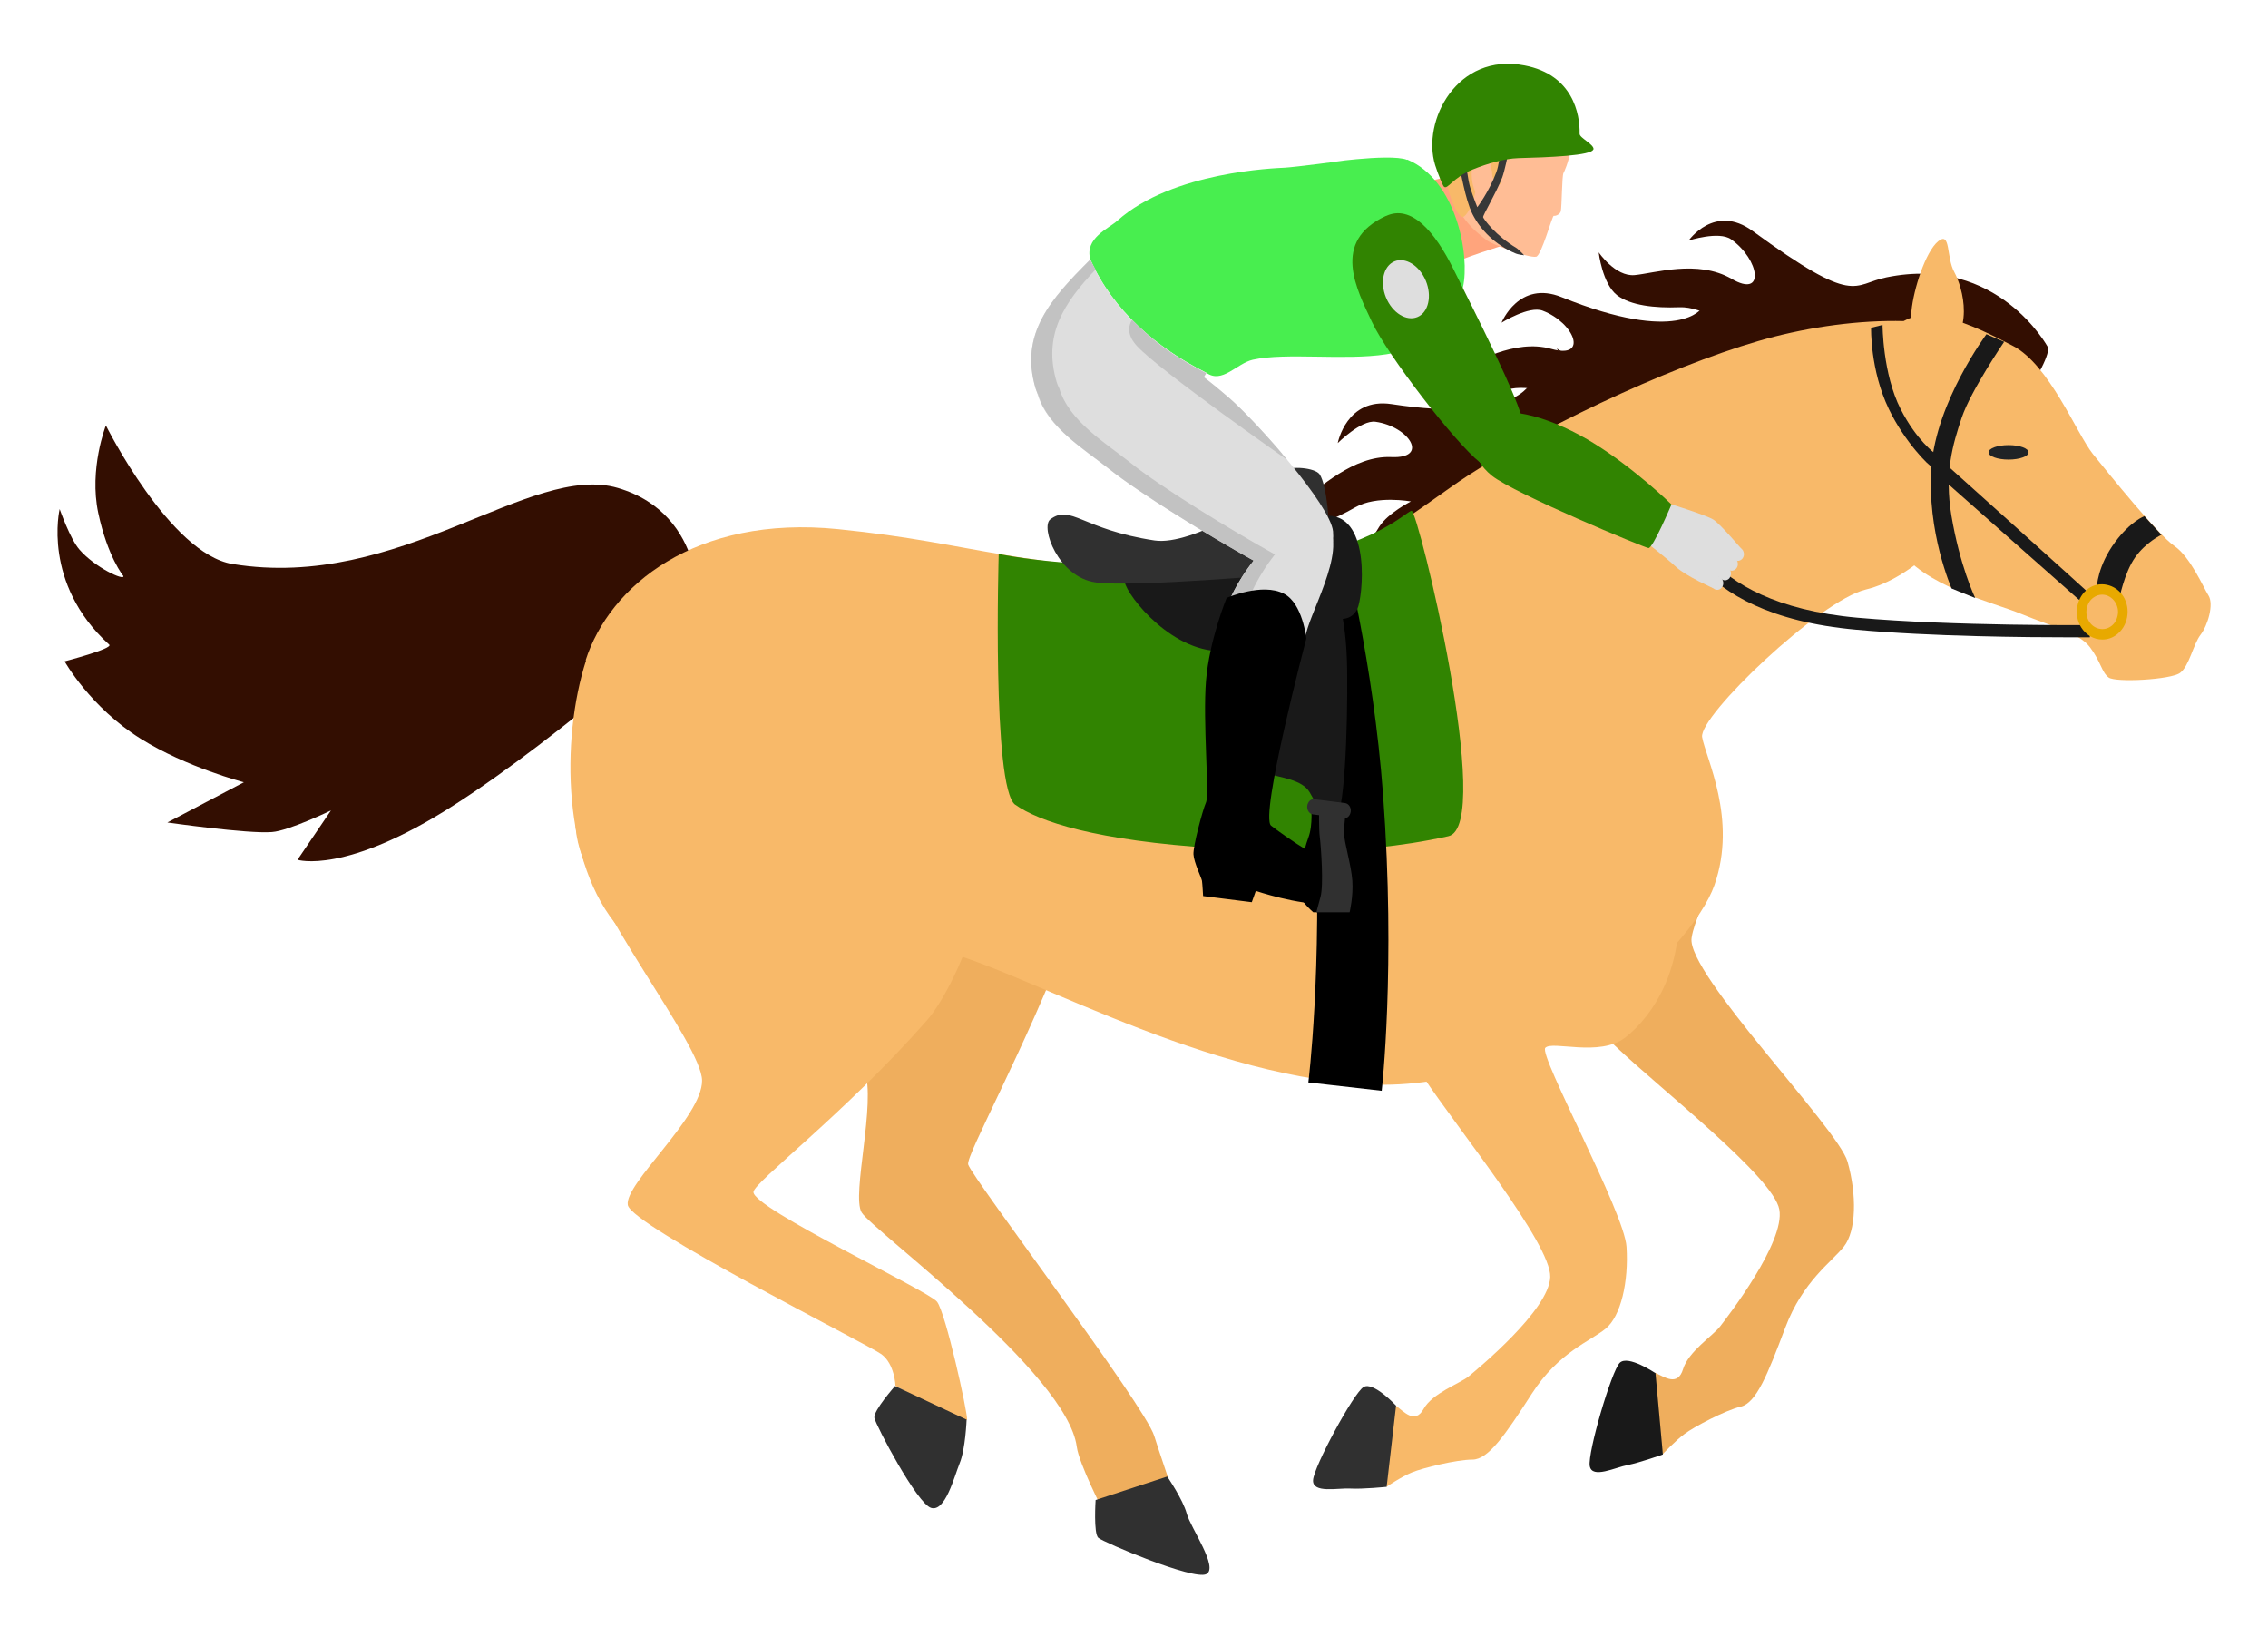 <svg width="158" height="114" viewBox="0 0 158 114" fill="none" xmlns="http://www.w3.org/2000/svg">
<g clip-path="url(#clip0_2239_30692)" filter="url(#filter0_d_2239_30692)">
<path d="M97.726 16.133C97.726 16.133 99.07 15.245 99.945 14.852C102.149 13.844 104.838 13.059 104.838 13.059L104.338 5.919C104.338 5.919 102.306 8.635 98.445 8.686C97.569 10.906 96.866 13.776 97.71 16.133H97.726Z" fill="#FFA47C"/>
<path d="M48.644 38.715C48.644 38.715 49.332 31.848 43.048 29.986C36.92 28.176 27.885 37.194 16.193 35.281C11.832 34.564 7.377 25.631 7.377 25.631C7.377 25.631 6.189 28.654 6.845 31.729C7.502 34.803 8.596 36.118 8.596 36.118C8.69 36.477 6.626 35.538 5.532 34.274C4.876 33.522 4.157 31.455 4.157 31.455C4.157 31.455 2.906 36.631 7.611 40.901C7.908 41.174 4.5 42.062 4.5 42.062C4.5 42.062 6.282 45.256 9.815 47.46C12.988 49.441 16.99 50.483 16.99 50.483L11.66 53.284C11.66 53.284 17.271 54.087 18.944 53.95C20.116 53.865 23.055 52.447 23.055 52.447L20.726 55.881C20.726 55.881 24.024 56.957 31.605 52.089C39.202 47.238 48.644 38.68 48.644 38.68V38.715Z" fill="#330E01"/>
<path d="M118.642 21.702C119.158 22.078 118.892 29.952 113.014 31.541C107.153 33.146 100.916 32.156 98.462 34.683C95.992 37.211 94.522 39.483 91.396 39.193C89.301 38.988 87.832 37.963 87.832 37.963C87.832 37.963 91.459 38.424 92.553 37.587C93.881 36.562 94.741 34.82 96.085 32.685C96.695 31.728 98.29 30.926 98.29 30.926C98.29 30.926 95.898 30.482 94.413 31.336C92.928 32.19 91.302 32.839 90.192 32.634C88.942 32.412 87.863 30.55 87.863 30.55C87.863 30.55 89.583 31.541 90.74 30.806C91.896 30.072 94.257 27.715 96.93 27.834C99.603 27.954 98.165 25.699 95.82 25.375C94.819 25.238 93.194 26.86 93.194 26.86C93.194 26.86 93.803 23.666 96.945 24.145C105.605 25.477 106.637 22.642 106.637 22.642L118.704 21.702H118.642Z" fill="#330E01"/>
<path d="M130.522 19.344C130.944 19.823 129.162 27.457 123.128 27.663C117.079 27.867 111.185 25.459 108.294 27.372C105.386 29.268 103.51 31.147 100.509 30.139C98.508 29.456 97.258 28.107 97.258 28.107C97.258 28.107 100.712 29.405 101.932 28.841C103.432 28.158 104.605 26.638 106.34 24.861C107.121 24.058 108.825 23.649 108.825 23.649C108.825 23.649 106.574 22.658 104.949 23.153C103.323 23.649 101.619 23.905 100.572 23.444C99.399 22.931 98.696 20.864 98.696 20.864C98.696 20.864 100.197 22.231 101.463 21.77C102.729 21.308 105.496 19.566 108.075 20.301C110.67 21.035 109.701 18.49 107.465 17.636C106.527 17.277 104.605 18.473 104.605 18.473C104.605 18.473 105.808 15.484 108.794 16.697C117 20.01 118.548 17.465 118.548 17.465L130.522 19.344Z" fill="#330E01"/>
<path d="M142.667 20.199C142.979 20.78 139.618 27.749 133.694 26.416C127.77 25.084 122.549 21.241 119.329 22.351C116.109 23.461 113.873 24.811 111.169 23.069C109.371 21.907 108.449 20.267 108.449 20.267C108.449 20.267 111.544 22.402 112.842 22.163C114.436 21.873 115.921 20.694 117.969 19.413C118.891 18.833 120.642 18.867 120.642 18.867C120.642 18.867 118.672 17.329 116.984 17.398C115.296 17.466 113.592 17.278 112.654 16.561C111.622 15.758 111.372 13.572 111.372 13.572C111.372 13.572 112.529 15.28 113.873 15.16C115.218 15.041 118.266 14.05 120.626 15.416C122.987 16.8 122.596 14.084 120.595 12.666C119.751 12.069 117.641 12.752 117.641 12.752C117.641 12.752 119.454 10.156 122.096 12.086C129.364 17.398 129.02 15.792 131.428 15.314C139.196 13.726 142.667 20.182 142.667 20.182V20.199Z" fill="#330E01"/>
<path d="M56.929 38.953C63.072 36.579 70.481 42.113 73.264 46.161C76.062 50.209 75.562 58.101 74.514 60.885C71.513 68.879 67.246 76.514 67.449 77.111C67.808 78.153 79.751 93.885 80.407 96.002C80.689 96.925 81.564 99.453 81.705 99.931C81.846 100.409 76.844 101.212 76.844 101.212C76.844 101.212 75.171 97.95 75.015 96.771C74.358 91.647 60.743 81.655 60.024 80.442C59.305 79.229 61.056 72.807 60.227 70.535C59.399 68.264 50.755 62.798 48.504 58.801C46.268 54.804 45.065 43.531 56.913 38.953H56.929Z" fill="#EFAE5D"/>
<path d="M76.326 100.478C76.326 100.478 76.17 102.801 76.514 103.108C76.858 103.415 83.142 106.08 84.033 105.636C84.924 105.192 82.939 102.408 82.673 101.417C82.407 100.426 81.313 98.838 81.313 98.838L76.311 100.478H76.326Z" fill="#303030"/>
<path d="M111.232 42.011C113.452 42.301 116.5 43.582 118.907 49.407C121.314 55.248 118.188 58.955 117.844 61.329C117.485 63.806 128.052 74.584 128.708 76.906C129.365 79.23 129.318 81.723 128.458 82.816C127.598 83.91 125.597 85.208 124.363 88.487C123.128 91.767 122.346 93.714 121.267 93.97C120.189 94.226 118.016 95.371 117.36 95.866C116.687 96.361 115.828 97.284 115.828 97.284C115.828 97.284 114.671 91.34 115.312 91.613C115.953 91.903 116.875 92.587 117.25 91.357C117.625 90.127 119.329 89.034 119.829 88.385C120.33 87.736 124.378 82.509 123.956 80.237C123.55 77.966 115.546 71.748 112.483 68.81C109.419 65.873 104.417 63.054 103.369 60.168C102.135 56.717 101.15 52.054 102.041 49.116C102.947 46.179 106.246 41.345 111.216 41.994L111.232 42.011Z" fill="#EFAE5D"/>
<path d="M40.796 41.993C42.453 36.818 48.44 31.847 58.397 32.855C68.355 33.863 70.293 35.588 84.846 35.861C92.943 36.015 96.288 33.299 101.165 29.866C106.574 26.074 116.187 21.582 122.487 19.754C128.442 18.012 136.258 17.585 139.994 20.284C143.73 22.983 136.477 35.503 129.99 37.057C126.754 37.826 118.329 45.888 118.579 47.34C118.829 48.791 121.048 53.044 119.438 57.639C117.828 62.234 107.402 72.123 95.241 71.526C83.079 70.928 69.824 62.746 64.853 62.08C59.882 61.414 47.143 65.154 43.172 60.679C39.202 56.204 39.046 47.544 40.828 41.993H40.796Z" fill="#F8B969"/>
<path d="M115.313 91.63C115.313 91.63 113.422 90.349 112.843 90.913C112.265 91.477 110.592 97.181 110.749 98.104C110.905 99.026 112.546 98.189 113.406 98.035C114.25 97.865 115.844 97.301 115.844 97.301L115.329 91.63H115.313Z" fill="#191919"/>
<path d="M131.615 19.652C130.537 22.249 130.255 31.233 132.131 34.051C134.007 36.87 138.743 37.895 140.869 38.783C143.011 39.671 144.84 40.064 145.606 41.089C146.372 42.114 146.403 42.814 146.903 43.19C147.388 43.548 151.233 43.343 151.874 42.865C152.515 42.387 152.78 40.901 153.296 40.218C153.812 39.551 154.234 38.083 153.859 37.485C153.484 36.887 152.593 34.786 151.467 34.017C150.342 33.249 146.966 29.064 145.793 27.612C144.636 26.143 142.776 21.429 140.244 20.097C137.712 18.781 132.991 16.288 131.6 19.635L131.615 19.652Z" fill="#F8B969"/>
<path d="M135.07 20.746C134.273 21.173 133.023 19.14 133.163 17.654C133.304 16.168 134.132 13.538 135.023 12.803C135.914 12.086 135.571 13.913 136.149 14.955C136.712 15.98 137.712 19.311 135.07 20.746Z" fill="#F8B969"/>
<path d="M144.183 40.388C141.276 40.388 134.523 40.337 129.318 39.858C117.25 38.782 116.594 31.899 116.562 31.608L117.344 31.54C117.344 31.54 118.032 37.996 129.38 39.021C136.118 39.619 145.496 39.534 145.59 39.534V40.388C145.59 40.388 145.059 40.388 144.168 40.388H144.183Z" fill="#191919"/>
<path d="M146.074 36.904C146.074 36.904 146.105 35.435 147.356 33.744C148.435 32.292 149.388 31.95 149.388 31.95L150.576 33.248C150.576 33.248 149.482 33.761 148.732 34.837C147.981 35.913 147.637 37.723 147.637 37.723L146.074 36.904Z" fill="#191919"/>
<path d="M145.669 37.45C145.606 37.348 135.555 28.329 135.555 28.329L134.945 29.029L145.028 37.946L145.653 37.433L145.669 37.45Z" fill="#191919"/>
<path d="M137.603 37.638C137.54 37.535 136.524 35.349 135.946 31.916C135.446 28.927 136.04 26.945 136.665 25.084C137.29 23.222 139.619 19.806 139.619 19.806L138.384 19.276C138.384 19.276 134.898 23.956 134.555 28.5C134.211 33.043 135.961 36.989 135.961 36.989L137.571 37.638H137.603Z" fill="#191919"/>
<path d="M134.587 28.5C134.43 28.517 132.68 26.774 131.585 24.486C130.272 21.753 130.35 18.832 130.35 18.832L131.148 18.627C131.148 18.627 131.148 22.026 132.414 24.503C133.508 26.655 134.79 27.577 134.79 27.577L134.602 28.517L134.587 28.5Z" fill="#191919"/>
<path d="M146.45 40.542C145.856 40.542 145.309 40.218 144.981 39.688C144.715 39.261 144.621 38.749 144.715 38.236C144.809 37.724 145.075 37.297 145.465 37.006C146.247 36.426 147.388 36.682 147.92 37.536C148.185 37.963 148.279 38.475 148.185 38.988C148.092 39.5 147.826 39.927 147.435 40.218C147.138 40.44 146.81 40.542 146.45 40.542ZM146.45 37.416C146.231 37.416 146.028 37.485 145.841 37.621C145.59 37.792 145.434 38.065 145.372 38.39C145.309 38.697 145.372 39.022 145.544 39.295C145.872 39.825 146.575 39.978 147.06 39.62C147.31 39.449 147.466 39.176 147.529 38.851C147.591 38.544 147.529 38.219 147.357 37.946C147.154 37.621 146.81 37.416 146.45 37.416Z" fill="#E8A900"/>
<path d="M110.732 47.818C112.827 48.638 115.547 50.637 116.703 56.905C117.845 63.174 115.015 66.88 113.218 68.264C111.42 69.647 108.122 68.452 107.653 68.981C107.184 69.511 113.155 80.408 113.311 82.834C113.468 85.259 112.921 87.667 111.858 88.538C110.795 89.41 108.575 90.178 106.715 93.065C104.855 95.951 103.682 97.659 102.573 97.659C101.463 97.659 99.118 98.24 98.368 98.548C97.617 98.855 96.586 99.555 96.586 99.555C96.586 99.555 96.664 93.475 97.242 93.902C97.82 94.329 98.571 95.217 99.18 94.124C99.79 93.031 101.682 92.365 102.307 91.869C102.916 91.357 107.934 87.24 107.997 84.934C108.059 82.629 101.541 74.601 99.149 70.997C96.773 67.393 95.617 65.787 97.148 63.174C98.68 60.56 98.837 55.18 100.322 52.533C101.807 49.885 106.011 45.991 110.717 47.836L110.732 47.818Z" fill="#F8B969"/>
<path d="M97.257 93.902C97.257 93.902 95.678 92.194 94.991 92.604C94.303 93.013 91.52 98.155 91.474 99.094C91.427 100.034 93.209 99.624 94.068 99.675C94.928 99.726 96.601 99.555 96.601 99.555L97.257 93.902Z" fill="#303030"/>
<path d="M55.225 38.544C61.993 38.8 67.214 47.238 68.496 52.31C69.778 57.383 66.542 64.814 64.573 67.068C58.883 73.542 52.489 78.358 52.489 79.025C52.474 80.169 64.666 85.891 65.276 86.66C65.886 87.428 67.402 94.346 67.371 94.858C67.339 95.371 62.384 92.518 62.384 92.518C62.384 92.518 62.337 90.998 61.399 90.315C60.461 89.632 44.017 81.399 43.736 79.93C43.47 78.461 48.91 73.815 48.91 71.27C48.91 68.725 40.938 59.006 40.172 54.206C39.406 49.407 42.173 38.014 55.24 38.526L55.225 38.544Z" fill="#F8B969"/>
<path d="M62.368 92.518C62.368 92.518 60.821 94.26 60.914 94.755C61.008 95.251 63.884 100.733 64.869 101.024C65.854 101.314 66.463 98.889 66.854 97.915C67.261 96.941 67.339 94.875 67.339 94.875L62.352 92.535L62.368 92.518Z" fill="#303030"/>
<path d="M70.716 52.037C72.357 53.215 76.327 54.548 84.706 55.077C87.645 55.265 94.132 55.743 100.9 54.24C104.152 53.523 98.774 31.506 98.337 31.574C97.899 31.643 95.195 34.666 86.769 35.23C75.78 35.947 69.575 34.581 69.575 34.581C69.575 34.581 69.09 50.875 70.731 52.054L70.716 52.037Z" fill="#318401"/>
<path d="M89.129 34.939C89.129 34.939 91.224 43.753 91.614 52.327C92.13 63.583 91.145 71.389 91.145 71.389L96.257 71.97C96.257 71.97 97.242 63.378 96.351 51.336C95.663 42.096 93.631 34.222 93.631 34.222L89.144 34.939H89.129Z" fill="black"/>
<path d="M98.023 7.132C96.804 6.637 91.349 7.491 93.6 7.183C93.709 7.183 90.176 7.644 89.504 7.678C88.894 7.713 81.688 7.935 77.843 11.368C77.218 11.931 75.561 12.581 75.951 14.05C77.515 17.619 80.61 20.25 84.033 21.958C85.143 22.761 86.143 21.309 87.284 21.052C89.598 20.54 93.631 21.121 96.57 20.677C99.508 20.233 101.415 18.234 101.915 16.014C102.416 13.81 101.478 8.55 98.039 7.115L98.023 7.132Z" fill="#48EE4F"/>
<path d="M75.952 14.066C73.233 16.782 70.997 19.225 72.154 23.068C73.107 26.228 79.266 26.006 81.564 24.844C82.737 24.246 83.377 23.068 84.034 21.975C80.611 20.284 77.516 17.653 75.952 14.066Z" fill="#DEDEDE"/>
<path d="M96.554 11.044C98.304 10.224 99.946 12.086 101.274 14.784C102.603 17.483 105.901 23.888 106.136 25.562C106.37 27.236 104.901 29.628 103.103 28.21C101.321 26.792 96.647 20.711 95.585 18.44C94.522 16.168 92.708 12.82 96.538 11.044H96.554Z" fill="#318401"/>
<path d="M119.971 36.887C120.112 36.682 120.065 36.392 119.878 36.238L118.408 35.042C118.221 34.889 117.955 34.94 117.814 35.145C117.674 35.35 117.72 35.64 117.908 35.794L119.377 36.99C119.565 37.143 119.831 37.109 119.971 36.887Z" fill="#DEDEDE"/>
<path d="M120.503 36.221C120.643 36.016 120.612 35.726 120.409 35.572L118.939 34.377C118.752 34.223 118.486 34.274 118.345 34.479C118.205 34.684 118.252 34.974 118.439 35.128L119.909 36.324C120.096 36.477 120.378 36.443 120.518 36.221H120.503Z" fill="#DEDEDE"/>
<path d="M120.987 35.554C121.128 35.349 121.081 35.059 120.893 34.905L119.424 33.709C119.236 33.556 118.971 33.607 118.83 33.812C118.689 34.017 118.736 34.307 118.924 34.461L120.393 35.657C120.581 35.81 120.846 35.759 120.987 35.554Z" fill="#DEDEDE"/>
<path d="M121.409 34.872C121.55 34.667 121.503 34.376 121.315 34.222L119.846 33.027C119.658 32.873 119.392 32.924 119.252 33.129C119.111 33.334 119.158 33.625 119.346 33.778L120.815 34.974C121.002 35.128 121.268 35.077 121.409 34.872Z" fill="#DEDEDE"/>
<path d="M116.016 30.994C116.016 30.994 118.861 31.865 119.361 32.19C119.877 32.514 121.44 34.376 121.44 34.376C121.44 34.376 120.424 34.598 120.158 35.093C119.908 35.606 119.361 36.972 119.361 36.972C119.361 36.972 117.501 36.153 116.782 35.503C116.063 34.837 114.844 33.898 114.844 33.898L116 30.994H116.016Z" fill="#DEDEDE"/>
<path d="M108.888 3.939C107.872 2.487 104.449 0.659 102.276 2.897C100.088 5.134 100.447 7.833 101.151 9.592C101.698 10.976 102.308 11.796 103.621 12.769C103.886 12.974 106.45 13.982 107.013 13.88C107.388 13.811 108.138 10.993 108.247 11.027C108.357 11.061 108.67 10.942 108.732 10.72C108.81 10.378 108.81 8.26 108.92 8.055C109.029 7.85 110.076 5.613 108.904 3.939H108.888Z" fill="#FFBD95"/>
<path d="M109.42 5.356C109.42 5.356 107.606 3.716 104.699 5.732C104.074 6.159 104.715 8.653 104.543 8.823C104.355 9.011 102.823 6.757 102.854 7.047C103.151 9.831 102.12 11.129 101.901 11.112C101.229 11.027 99.759 6.893 101.276 4.075C102.792 1.257 105.793 1.53 106.481 1.837C107.169 2.128 109.279 2.726 109.42 5.373V5.356Z" fill="#F8B969"/>
<path d="M103.933 7.867C104.027 8.755 103.965 9.917 103.511 9.968C103.058 10.019 102.636 9.353 102.542 8.465C102.448 7.577 102.714 6.808 103.152 6.757C103.59 6.706 103.824 6.979 103.918 7.867H103.933Z" fill="#FFBD95"/>
<path d="M101.666 7.747C101.76 7.747 102.041 9.848 102.588 10.924C103.135 12 104.167 13.059 105.558 13.64C105.777 13.742 106.184 13.777 106.184 13.777C106.184 13.777 105.777 13.367 105.683 13.298C104.167 12.393 103.37 11.266 103.323 11.129C103.292 10.992 104.183 9.54 104.652 8.362C104.824 7.901 105.058 6.739 105.058 6.739H104.495C104.495 6.739 104.417 7.525 104.245 7.986C103.729 9.37 102.917 10.429 102.917 10.429C102.917 10.429 102.651 9.78 102.448 9.148C102.229 8.43 102.135 7.354 102.135 7.354L101.635 7.73L101.666 7.747Z" fill="#383838"/>
<path d="M91.333 52.105C91.333 52.105 91.489 53.438 91.145 54.343C90.802 55.248 90.411 57.144 90.379 57.862C90.348 58.579 91.489 59.535 91.489 59.535L93.49 59.57C93.49 59.57 92.99 55.88 92.755 54.77C92.521 53.66 93.021 52.328 93.021 52.328L91.333 52.123V52.105Z" fill="black"/>
<path d="M88.566 36.699C88.566 36.699 87.628 40.098 87.316 43.805C87.003 47.511 87.269 49.561 88.238 49.868C89.207 50.159 90.724 50.295 91.239 51.184C91.755 52.089 92.255 53.148 92.959 53.114C93.662 53.08 93.897 46.811 93.85 42.694C93.803 38.578 92.99 37.246 92.99 37.246L88.566 36.699Z" fill="#191919"/>
<path d="M89.348 28.808C89.927 28.415 91.615 28.585 91.928 29.03C92.444 29.781 92.678 32.787 92.522 33.385C92.365 33.983 92.475 36.46 90.74 36.665C89.005 36.87 88.754 35.332 88.661 34.29C88.567 33.248 88.176 29.593 89.333 28.791L89.348 28.808Z" fill="#303030"/>
<path d="M92.537 31.916C92.537 31.916 92.677 35.879 90.661 35.964C89.207 36.015 89.019 34.529 88.597 34.546C88.175 34.546 87.253 35.11 86.8 34.956C86.347 34.803 84.737 33.931 84.127 34.085C83.517 34.239 78.203 35.605 78.359 36.545C78.515 37.501 81.798 41.669 85.424 41.327C89.051 40.986 89.942 38.475 90.739 38.407C91.536 38.338 93.725 40.012 94.553 38.424C94.928 37.706 95.553 31.95 92.521 31.916H92.537Z" fill="#191919"/>
<path d="M88.63 30.379C88.63 30.379 83.112 34.051 80.423 33.641C75.374 32.873 74.608 31.096 73.17 32.172C72.467 32.702 73.717 36.203 76.328 36.562C78.938 36.938 90.271 35.93 90.271 35.93C90.271 35.93 89.099 35.366 88.817 33.3C88.567 31.523 88.645 30.379 88.645 30.379H88.63Z" fill="#303030"/>
<path d="M111.013 6.415C111.075 6.056 110.044 5.612 110.044 5.322C110.075 3.938 109.575 1.205 106.214 0.556C101.493 -0.366 99.039 4.433 99.977 7.491C100.18 8.14 100.508 8.909 100.586 8.994C100.837 9.25 101.212 8.362 102.572 7.815C103.666 7.371 104.807 7.047 105.776 7.013C107.824 6.961 110.919 6.842 110.997 6.398L111.013 6.415Z" fill="#318401"/>
<path d="M72.873 19.772C73.686 18.286 75.781 18.03 77.562 18.337C79.344 18.645 83.674 22.027 85.613 23.701C87.551 25.375 92.694 31.199 92.866 33.01C93.038 34.82 91.615 37.263 88.802 35.828C86.004 34.393 79.766 30.652 77.25 28.654C74.733 26.656 70.388 24.282 72.857 19.789L72.873 19.772Z" fill="#DEDEDE"/>
<path d="M91.676 32.207C89.988 31.78 85.611 35.572 84.767 40.696C83.907 45.82 84.423 51.371 84.251 52.242C84.079 53.113 83.157 54.992 83.798 55.607C84.423 56.239 87.909 55.419 87.909 54.668C87.909 53.916 87.628 54.172 87.847 52.362C88.081 50.551 90.473 41.738 91.098 39.739C91.723 37.741 94.412 32.873 91.676 32.19V32.207Z" fill="#DEDEDE"/>
<path d="M85.269 55.197C84.644 54.565 85.55 52.703 85.722 51.832C85.894 50.961 85.378 45.393 86.238 40.286C86.613 38.065 87.645 36.101 88.817 34.615C85.706 32.89 80.876 29.935 78.75 28.227C77.031 26.86 74.467 25.323 73.795 23.051C73.733 22.915 73.67 22.795 73.623 22.641C72.623 19.328 74.139 17.073 76.328 14.767C76.203 14.528 76.062 14.323 75.952 14.084C73.233 16.8 70.997 19.242 72.154 23.085C72.201 23.222 72.263 23.359 72.326 23.495C72.998 25.767 75.562 27.304 77.281 28.671C79.423 30.379 84.237 33.334 87.348 35.059C86.16 36.545 85.128 38.509 84.769 40.73C83.909 45.854 84.425 51.405 84.253 52.276C84.081 53.147 83.159 55.026 83.799 55.641C84.253 56.085 86.129 55.795 87.176 55.334C86.347 55.487 85.534 55.487 85.269 55.214V55.197Z" fill="#C2C2C2"/>
<path d="M85.455 37.638C85.455 37.638 84.251 40.559 84.017 43.411C83.783 46.264 84.267 51.303 84.017 51.883C83.767 52.464 83.11 54.941 83.142 55.504C83.173 56.068 83.704 57.144 83.736 57.349C83.767 57.554 83.814 58.408 83.814 58.408L87.206 58.835L87.487 58.049C87.487 58.049 90.41 59.04 92.505 58.972C94.584 58.903 96.147 58.613 96.35 58.186C96.553 57.759 96.288 56.973 94.521 56.768C92.755 56.563 89.363 54.138 88.55 53.506C87.737 52.857 91.004 40.473 91.004 40.473C91.004 40.473 90.754 38.014 89.441 37.348C87.925 36.562 85.471 37.638 85.471 37.638H85.455Z" fill="black"/>
<path d="M91.459 52.72L93.616 52.993C93.85 53.027 94.069 52.805 94.1 52.515C94.132 52.224 93.944 51.968 93.71 51.934L91.552 51.661C91.318 51.627 91.099 51.849 91.068 52.139C91.037 52.429 91.224 52.685 91.459 52.72Z" fill="#303030"/>
<path d="M93.757 52.395L91.897 52.327C91.897 52.327 91.865 53.694 91.944 54.309C92.022 54.923 92.225 57.639 91.99 58.476C91.756 59.313 91.709 59.535 91.709 59.535H94.022C94.022 59.535 94.288 58.425 94.21 57.332C94.132 56.239 93.647 54.701 93.632 54.035C93.632 53.369 93.772 52.413 93.772 52.413L93.757 52.395Z" fill="#303030"/>
<path d="M99.242 15.365C99.758 16.39 99.602 17.585 98.882 18.012C98.163 18.439 97.163 17.944 96.647 16.919C96.131 15.894 96.288 14.699 97.007 14.272C97.726 13.845 98.726 14.34 99.242 15.365Z" fill="#DEDEDE"/>
<path d="M89.332 27.612C87.941 25.972 86.472 24.452 85.628 23.717C85.159 23.307 84.549 22.795 83.862 22.265C83.924 22.18 83.971 22.078 84.034 21.992C83.221 21.582 82.439 21.138 81.673 20.626C81.548 20.54 81.439 20.455 81.314 20.369C80.423 19.755 79.625 19.037 78.859 18.269C78.578 18.747 78.531 19.379 79.219 20.113C80.876 21.89 89.598 27.97 89.661 28.022C89.551 27.885 89.426 27.748 89.317 27.612H89.332Z" fill="#C2C2C2"/>
<path d="M116.438 31.13C116.438 31.13 113.984 28.722 111.124 26.929C108.263 25.135 104.98 24.144 103.62 25.084C102.261 26.023 102.339 27.851 103.933 29.132C105.528 30.396 114.547 34.137 114.844 34.171C115.141 34.205 116.438 31.148 116.438 31.148V31.13Z" fill="#318401"/>
<ellipse cx="139.927" cy="27.505" rx="1.392" ry="0.504" fill="#1F2326"/>
</g>
<defs>
<filter id="filter0_d_2239_30692" x="0" y="0.437" width="158" height="113.251" filterUnits="userSpaceOnUse" color-interpolation-filters="sRGB">
<feFlood flood-opacity="0" result="BackgroundImageFix"/>
<feColorMatrix in="SourceAlpha" type="matrix" values="0 0 0 0 0 0 0 0 0 0 0 0 0 0 0 0 0 0 127 0" result="hardAlpha"/>
<feOffset dy="4"/>
<feGaussianBlur stdDeviation="2"/>
<feComposite in2="hardAlpha" operator="out"/>
<feColorMatrix type="matrix" values="0 0 0 0 0 0 0 0 0 0 0 0 0 0 0 0 0 0 0.25 0"/>
<feBlend mode="normal" in2="BackgroundImageFix" result="effect1_dropShadow_2239_30692"/>
<feBlend mode="normal" in="SourceGraphic" in2="effect1_dropShadow_2239_30692" result="shape"/>
</filter>
<clipPath id="clip0_2239_30692">
<rect width="150" height="105.251" fill="white" transform="translate(4 0.437)"/>
</clipPath>
</defs>
</svg>
